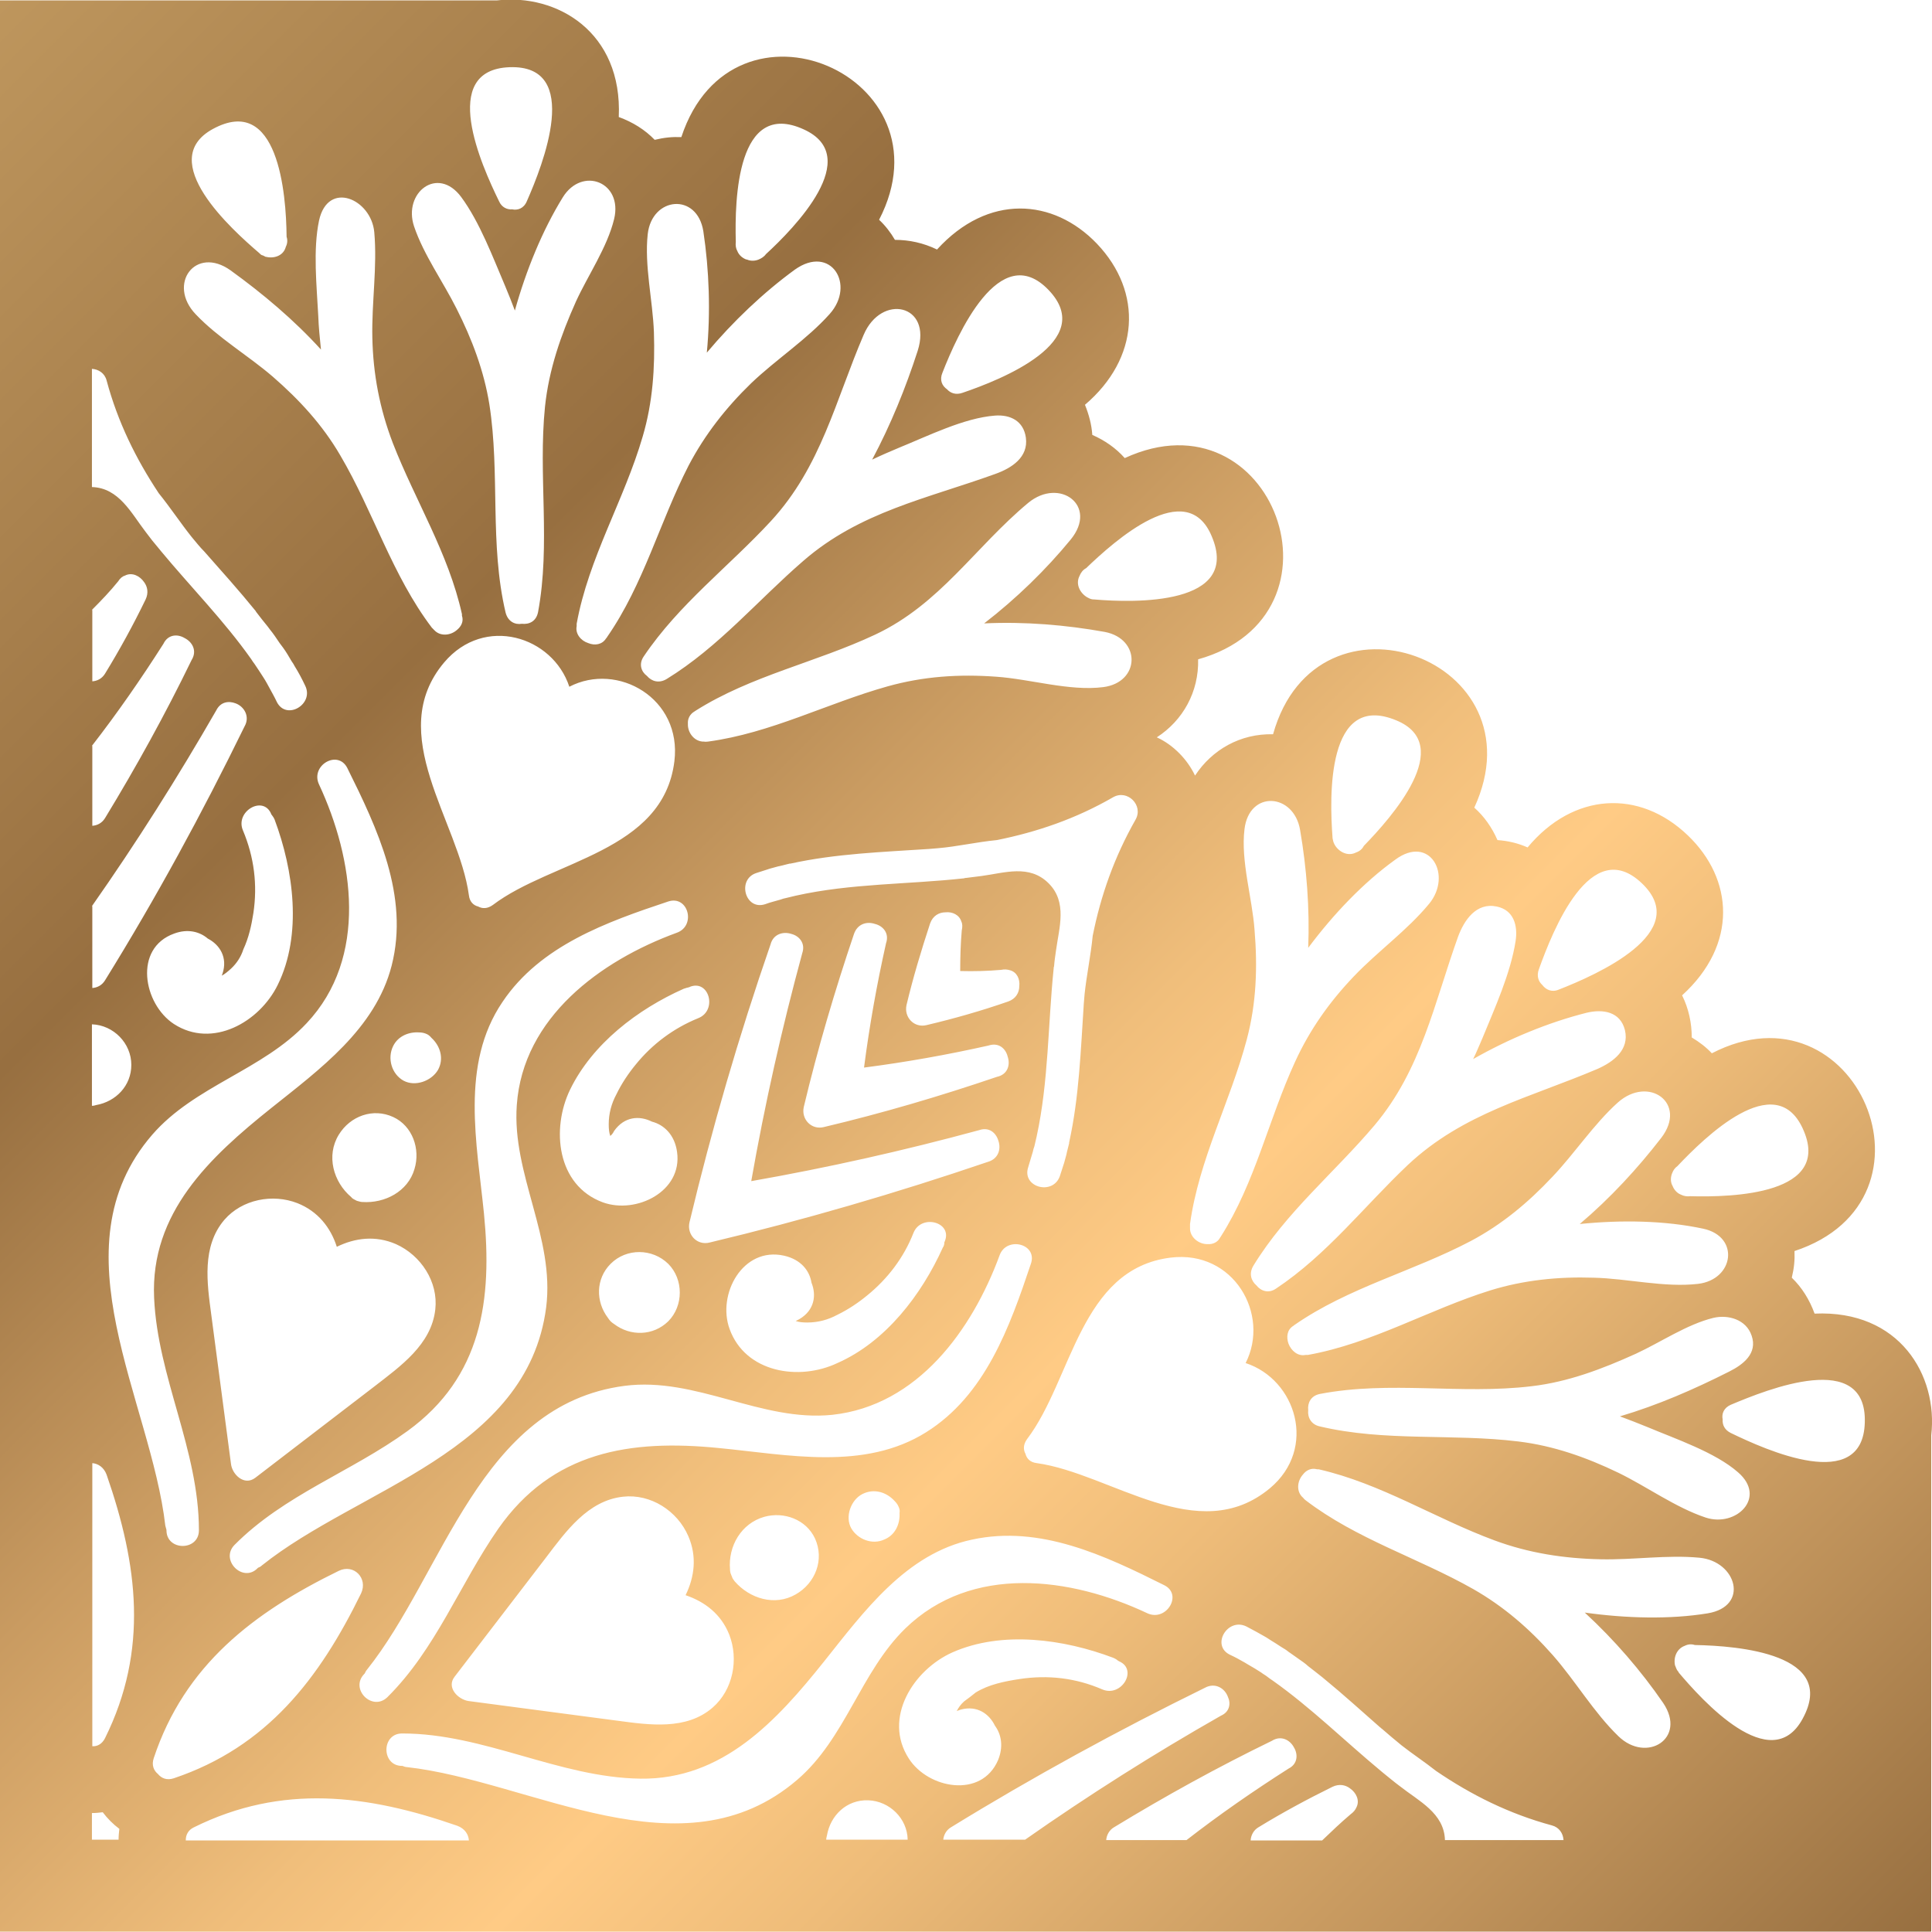 <?xml version="1.0" encoding="utf-8"?>
<!-- Generator: Adobe Illustrator 24.0.0, SVG Export Plug-In . SVG Version: 6.00 Build 0)  -->
<svg version="1.1" xmlns="http://www.w3.org/2000/svg" xmlns:xlink="http://www.w3.org/1999/xlink" x="0px" y="0px"
	 viewBox="0 0 500.2 500.2" style="enable-background:new 0 0 500.2 500.2;" xml:space="preserve">
<style type="text/css">
	.st0{fill:url(#SVGID_1_);}
	.st1{fill:url(#SVGID_2_);}
	.st2{fill:url(#SVGID_3_);}
	.st3{fill:url(#SVGID_4_);}
	.st4{display:none;}
	.st5{display:inline;}
	.st6{fill:none;stroke:#FFFFFF;stroke-width:1.5;stroke-miterlimit:10;}
	.st7{fill:none;stroke:#FFFFFF;stroke-width:1.5;stroke-miterlimit:10;stroke-dasharray:12.121,12.121;}
</style>
<g id="Ñëîé_2">
	
		<linearGradient id="SVGID_1_" gradientUnits="userSpaceOnUse" x1="69.941" y1="569.941" x2="569.941" y2="69.941" gradientTransform="matrix(6.123234e-17 1 -1 6.123234e-17 500.204 3.160205e-05)">
		<stop  offset="0" style="stop-color:#BE965D"/>
		<stop  offset="0.278" style="stop-color:#976F40"/>
		<stop  offset="0.426" style="stop-color:#C99B61"/>
		<stop  offset="0.558" style="stop-color:#F0BE7B"/>
		<stop  offset="0.627" style="stop-color:#FFCB85"/>
		<stop  offset="0.709" style="stop-color:#EEBC79"/>
		<stop  offset="0.869" style="stop-color:#C0935B"/>
		<stop  offset="1" style="stop-color:#976F40"/>
	</linearGradient>
	<path class="st0" d="M500,500.2v-23.8V371.6c1.8-15.5-8.2-32.5-30.2-31.5c-1.3-3.6-3.3-6.8-5.9-9.3c0.6-2.5,0.8-4.6,0.7-6.9
		c40.4-13.3,15.9-70.5-21.4-51.2c-1.5-1.6-3.2-2.9-5.2-4.1c0-3.7-0.8-7.5-2.5-10.9c14.5-13.2,13.3-30.1,1.5-41.4
		c-12.6-12.1-29.7-11.1-41.5,3.1c-2.5-1.1-5-1.7-7.8-1.9c-1.4-3.2-3.4-6.1-6-8.4c17.7-38.4-40.7-59.7-52.1-19
		c-8.5-0.2-15.8,4-20.2,10.7c-1-2.1-2.4-4.1-4.1-5.8c-1.7-1.7-3.6-3.1-5.8-4.1c6.8-4.4,10.9-11.8,10.7-20.2
		c40.7-11.4,19.4-69.8-19-52.1c-2.3-2.6-5.2-4.6-8.4-6c-0.2-2.8-0.9-5.3-1.9-7.8C295,92.8,296,75.7,284,63.1
		c-11.3-11.8-28.2-13-41.4,1.5c-3.5-1.7-7.2-2.5-10.9-2.5c-1.1-1.9-2.5-3.7-4.1-5.2c19.3-37.3-37.9-61.8-51.2-21.4
		c-2.3-0.1-4.4,0.1-6.9,0.7c-2.5-2.6-5.7-4.6-9.3-5.9c1-22-16-32-31.5-30.2H23.8H0v500H500z M438.8,425.9
		c11.3,0.2,37.1,2.3,27.9,19.1c-8.2,15.1-26.1-4.9-32.1-12c0,0,0,0,0-0.1c-0.2-0.2-0.4-0.5-0.5-0.7c0,0,0,0,0,0
		c-0.1-0.2-0.2-0.5-0.3-0.7c0-0.1,0-0.2-0.1-0.2c-0.5-2,0.3-4.4,2.5-5.2C437,425.7,437.9,425.6,438.8,425.9z M440,403.3
		c9.6,0.9,13,12.6,2.1,14.4c-9.8,1.6-21.1,1.3-31.8-0.2c7.7,7.1,14.6,15.1,20.3,23.4c6.2,9.2-4.3,15.7-11.6,8.6
		c-6.4-6.2-11.1-14.3-17-21c-6-6.8-12.7-12.6-20.6-17.1c-14.3-8.1-30.2-12.9-43.4-23c-0.2-0.2-0.4-0.3-0.5-0.5c0,0,0,0-0.1-0.1
		c0,0-0.1-0.1-0.1-0.1c-1.7-1.5-1.5-4.2,0-5.9c0.9-1.2,2.2-1.8,3.7-1.4c0.1,0,0.2,0,0.4,0c16.2,3.7,30.1,12.7,45.5,18.4
		c8.9,3.3,18,4.7,27.5,4.9C422.8,403.9,431.6,402.5,440,403.3z M234.4,421.6c-11.6,11.3-15.5,28.5-28,39.2
		c-29.7,25.5-68.8,0.3-101.1-3.3c-0.4,0-0.8-0.2-1.1-0.3c0,0-0.1,0-0.1,0c-5.4,0-5.4-8.4,0-8.4c21.3,0,40.6,11.4,61.7,11.7
		c21.3,0.3,35.3-15,47.6-30.4c10.3-12.9,21.2-27.9,38.3-31.5c17.6-3.8,34.3,4.1,49.7,11.8c4.9,2.4,0.6,9.5-4.3,7.3
		C277.2,408.3,251.6,404.9,234.4,421.6z M264,434.7c-3.9,0.6-8,1.4-11.4,3.5c-1,0.8-2,1.6-3,2.3c-0.9,0.8-1.5,1.7-1.9,2.5
		c0.3-0.1,0.7-0.3,1.1-0.4c4.2-1.1,7.3,1.1,8.8,4.2c1.7,2.3,2.2,5.5,0.8,8.9c-4.3,10-18.1,7.4-23.1-0.4c-6.8-10.5,1.2-23,11.3-27.5
		c12.9-5.7,28.9-3.4,41.6,1.4c0.5,0.2,1,0.5,1.3,0.8c0.1,0,0.1,0,0.2,0.1c5,2.1,0.7,9.4-4.3,7.3C278.5,434.4,271.3,433.6,264,434.7z
		 M77,311.5c5.3,2.1,8.6,6.3,10.2,11.3c4.7-2.3,10-3,15.3-0.7c6.5,2.9,11,9.8,10.2,16.9c-1,9.1-9,14.7-15.7,19.9
		c-10.3,7.9-20.6,15.8-30.9,23.7c-2.9,2.2-6-0.9-6.3-3.6c-1.7-12.9-3.4-25.7-5.1-38.6c-1.1-8.2-2.5-17.7,3.4-24.6
		C62.7,310.5,70.6,309,77,311.5z M90.9,309.9c-4.6-3.9-6.5-10.7-3.2-16.1c3-4.9,8.9-7,14.1-4.6c5,2.3,7.1,8.3,5.5,13.5
		c-1.7,5.8-7.7,8.9-13.5,8.5c-0.5,0-0.9-0.2-1.4-0.3c-0.1,0-0.1-0.1-0.2-0.1c-0.1,0-0.1-0.1-0.2-0.1
		C91.6,310.5,91.2,310.3,90.9,309.9z M105.5,370.5c19.3-14,22-34,19.8-56.3c-1.8-18.1-6.2-38.6,4.8-54.8c9.8-14.6,27-20.7,42.9-26
		c5.2-1.7,7.3,6.3,2.2,8.1c-19.7,7.2-39.8,21.9-41.4,44.6c-1.3,17.9,9.9,34.3,7.6,52.4c-4.9,37.5-48.6,46.8-73.6,66.8
		c-0.3,0.3-0.7,0.5-1,0.6c0,0-0.1,0.1-0.1,0.1c-3.8,3.9-9.8-2.1-6-6C73.6,387,90.9,381.1,105.5,370.5z M104.5,279.8
		c-3.1-1.7-4.3-5.8-2.7-9c1.3-2.6,4.1-3.7,6.8-3.5c0.5,0,1.1,0.1,1.6,0.3c0.6,0.2,1.1,0.6,1.5,1.1c2.3,2.1,3.3,5.4,1.7,8.3
		C111.7,279.9,107.5,281.4,104.5,279.8z M188.9,344.1c-3.3-9,3.4-21.4,14.1-19c4.4,1,6.6,3.9,7.1,7c1.3,3.2,0.8,7.1-3.1,9.4
		c-0.4,0.2-0.7,0.4-1,0.5c0.8,0.3,1.8,0.4,3,0.4c2.8,0,5.4-0.7,7.8-2c2.7-1.3,5.4-3.1,7.7-5c5.3-4.3,9.5-9.8,12-16.2
		c2-5,10.2-2.8,8.1,2.2c0,0.1-0.1,0.2-0.1,0.2c0,0.5-0.1,1-0.4,1.4c-5.5,12.2-14.8,24.4-27.3,29.9
		C206.9,357.6,193,355.4,188.9,344.1z M159,342.8c-0.3-0.2-0.6-0.4-0.9-0.7c-0.3-0.3-0.5-0.6-0.7-0.9c-3.2-4.2-3.2-10.1,0.7-14
		c4.1-4.1,10.8-4,14.9,0c4,4,4,10.9,0,14.9C169.1,345.9,163.2,346,159,342.8z M183.7,321.7c-3.2,0.8-5.9-2-5.2-5.2
		c5.8-24.3,12.8-48.3,21-72c0.7-2.7,3.3-3.4,5.4-2.7c2,0.5,3.7,2.4,2.8,5c-5.3,19.5-9.7,39.1-13.2,59c19.9-3.5,39.5-7.9,59-13.2
		c2.6-0.9,4.4,0.7,5,2.8c0.7,2.1,0,4.6-2.7,5.4C232,308.9,208,315.9,183.7,321.7z M159,292.8c2.7-3.8,6.6-4,9.8-2.4
		c3.1,0.8,5.9,3.4,6.5,7.9c1.4,10.2-10.6,16.1-19.2,13c-12-4.4-13.4-19.1-8.5-29.2c5.8-11.9,17.5-20.8,29.4-26.1
		c0.5-0.2,1-0.3,1.4-0.4c0.1,0,0.2-0.1,0.2-0.1c5-2,7.2,6.1,2.2,8.1c-6.4,2.6-11.9,6.7-16.2,12c-1.9,2.3-3.7,5-5,7.7
		c-1.3,2.4-2,5-2,7.8c0,1.2,0.1,2.2,0.4,3C158.4,293.8,158.7,293.4,159,292.8z M259.2,251.1c0.9-0.2,1.6-0.1,2.3,0.1
		c1.8,0.5,2.6,2.3,2.4,4.1c0,1.7-0.9,3.3-2.9,4c-6.9,2.4-13.9,4.4-21.1,6.1c-3.2,0.8-5.9-2-5.2-5.2c1.7-7.1,3.8-14.1,6.1-21.1
		c0.7-2,2.3-2.9,4-2.9c1.8-0.2,3.6,0.7,4.1,2.4c0.3,0.6,0.3,1.4,0.1,2.3c-0.3,3.5-0.4,7-0.4,10.5
		C252.2,251.5,255.7,251.4,259.2,251.1z M226.5,239.2c2.1,0.5,3.8,2.4,2.9,5c-2.4,10.7-4.3,21.4-5.7,32.2
		c10.8-1.4,21.5-3.3,32.2-5.7c2.7-0.9,4.5,0.8,5,2.9c0.7,2.1,0,4.6-2.8,5.2c-14.7,5-29.6,9.4-44.8,13c-3.2,0.8-5.9-2-5.2-5.2
		c3.6-15.1,8-30,13-44.8C222,239.2,224.4,238.5,226.5,239.2z M266.2,302.2c0.4-1.3,0.8-2.7,1.2-4c0.1-0.5,0.2-0.9,0.4-1.4
		c0.2-0.9,0.4-1.7,0.6-2.6c3.1-14.3,2.9-28.9,4.4-43.5c0-0.2,0-0.3,0.1-0.5c0.1-1.4,0.3-2.7,0.5-4.1c0.8-5.9,3-12.5-1.9-17.4
		c-5-5-11.4-2.7-17.4-1.9c-1.3,0.2-2.7,0.3-4,0.5c-0.2,0-0.3,0-0.5,0.1c-14.6,1.6-29.3,1.3-43.6,4.5c-0.9,0.2-1.7,0.4-2.5,0.6
		c-0.5,0.1-0.9,0.2-1.4,0.4c-1.3,0.4-2.7,0.7-4,1.2c-5.2,1.7-7.4-6.5-2.2-8.1c0.9-0.3,1.9-0.6,2.8-0.9c0.2-0.1,0.4-0.1,0.6-0.2
		c0.7-0.2,1.5-0.4,2.2-0.6c0.2,0,0.3-0.1,0.5-0.1c0.8-0.2,1.6-0.4,2.4-0.6c0.1,0,0.2,0,0.2,0c11.8-2.6,23.9-3,35.9-3.8
		c0.8-0.1,1.6-0.1,2.4-0.2c4.8-0.4,10-1.6,15.2-2.1c10.4-2.1,20.4-5.5,30.1-11.1c3.7-2.1,7.9,2.1,5.8,5.8c-5.5,9.7-9,19.6-11.1,30.1
		c-0.5,5.1-1.6,10.3-2.1,15.1c-0.1,0.8-0.1,1.6-0.2,2.4c-0.8,12.1-1.2,24.2-3.8,36c0,0.1,0,0.1,0,0.2c-0.2,0.8-0.4,1.6-0.6,2.4
		c0,0.2-0.1,0.3-0.1,0.5c-0.2,0.7-0.4,1.5-0.6,2.2c-0.1,0.2-0.1,0.4-0.2,0.6c-0.3,0.9-0.6,1.9-0.9,2.8
		C272.6,309.6,264.5,307.4,266.2,302.2z M161.7,358.8c18.5-2.4,35.4,9.4,53.8,7.5c22.1-2.4,36.2-22,43.3-41.3c1.8-5,9.9-3,8.1,2.2
		c-5.5,16.4-11.8,34-27.1,43.6c-16.1,10.1-36,5.8-53.7,4.1c-23-2.3-43.1,0.9-57.1,20.9c-10,14.4-16.1,31.1-28.7,43.6
		c-3.9,3.8-9.8-2.1-6-6c0,0,0.1-0.1,0.1-0.1c0.2-0.3,0.3-0.7,0.6-1C114.9,407.4,124.2,363.7,161.7,358.8z M220.4,395.7
		c-1.7-3-0.1-7.4,2.9-8.9c3-1.5,6.2-0.5,8.3,1.8c0.4,0.4,0.8,0.9,1,1.4c0.3,0.6,0.4,1.1,0.3,1.7c0,0,0,0.1,0,0.1c0,0,0,0,0,0.1
		c0.1,2.8-1.2,5.6-4,6.7C225.9,400,222.1,398.6,220.4,395.7z M206,412.8c-5.4,3.1-11.9,1.1-15.8-3.4c-0.3-0.4-0.6-0.8-0.7-1.2
		c0-0.1,0-0.1-0.1-0.2c0-0.1-0.1-0.2-0.1-0.3c-0.2-0.4-0.3-0.9-0.3-1.4c-0.5-6,2.9-11.9,8.9-13.6c5.1-1.4,10.8,0.7,13.1,5.6
		C213.5,403.8,211.1,409.9,206,412.8z M268.4,378.8c-1.7-0.2-2.6-1.2-2.9-2.4c-0.6-1.1-0.6-2.4,0.4-3.8c11.7-15.4,13.7-44.1,37.2-47
		c16.3-2,25.8,14.7,19.4,27.3c13.1,4.3,18.6,22.1,6.3,32.4C310.2,400.8,287.7,381.5,268.4,378.8z M121.3,440.4
		c-2.7-0.4-5.8-3.5-3.6-6.3c7.9-10.3,15.8-20.6,23.7-30.9c5.1-6.7,10.8-14.7,19.9-15.7c7.2-0.8,14.1,3.7,16.9,10.2
		c2.3,5.3,1.6,10.6-0.7,15.3c5,1.7,9.2,4.9,11.3,10.2c2.5,6.4,1,14.3-4.3,18.9c-6.8,5.9-16.4,4.5-24.6,3.4
		C147,443.8,134.1,442.1,121.3,440.4z M482.8,368.3c-0.5,18.5-25.6,7.1-34.7,2.7c-1.6-0.8-2.2-2.1-2.1-3.5c-0.3-1.5,0.3-3,2.1-3.8
		C457.6,359.7,483.4,349.3,482.8,368.3z M453.5,345.8c1.6,4.6-2.2,7.5-5.8,9.3c-9.1,4.6-18.5,8.7-28.3,11.6c2.4,0.9,4.8,1.8,7.2,2.8
		c7.1,3,17.5,6.5,23.4,11.7c7.5,6.5-0.5,14.3-8.4,11.7c-7.8-2.6-15.2-8-22.6-11.6c-8.3-4-16.8-7-25.9-8.1
		c-17.2-2.1-34.5,0.1-51.4-3.9c-2.3-0.5-3.2-2.4-3-4.2c-0.2-1.8,0.6-3.7,3-4.2c18.2-3.5,36.5,0.2,54.8-2c9.5-1.1,18.4-4.5,27-8.4
		c6.5-3,13.2-7.6,20.1-9.3C447.4,340.3,452.1,341.6,453.5,345.8z M466.7,292.1c8,17.2-18.2,17.9-29.1,17.6c-0.8,0.1-1.6,0-2.4-0.4
		c-1-0.4-1.7-1.2-2.1-2.1c0-0.1-0.1-0.2-0.1-0.2c0-0.1,0-0.1-0.1-0.2c-0.4-0.9-0.4-2,0-3c0.3-0.8,0.7-1.4,1.4-1.9
		C441.3,294.5,459.5,276.6,466.7,292.1z M430.1,294.6c-6.1,7.9-13.2,15.6-21.1,22.3c10.8-1.1,22.1-0.9,31.9,1.2
		c9.6,2,8.1,13.2-1.3,14.3c-8.7,1-18.3-1.4-27-1.6c-9.1-0.3-18.1,0.6-26.8,3.3c-16,5-30.5,13.7-47.2,16.7c-0.2,0-0.4,0-0.6,0
		c-2,0.4-3.7-1.1-4.4-2.9c-0.6-1.7-0.4-3.6,1.2-4.6c0.1-0.1,0.3-0.2,0.4-0.3c14-9.7,30.6-13.8,45.6-21.7c8.1-4.3,14.9-10,21.1-16.6
		c5.8-6.1,10.7-13.6,16.9-19.2C426.8,278.3,437,285.6,430.1,294.6z M410.8,262.2c4.2-1,8.7-0.3,9.9,4.5c1.2,5.1-3,8.2-7,10
		c-17.6,7.5-34.8,11.4-49.2,24.9c-11.4,10.8-20.9,23.2-34.1,32c-2,1.4-4,0.6-5.1-0.8c-1.4-1.2-2-3.1-0.8-5.1
		c8.5-13.9,21-24.1,31.4-36.4c12.1-14.4,15.4-31.5,21.6-48.8c1.6-4.3,4.7-8.9,10-7.8c4.4,0.9,5.5,4.9,4.9,8.9
		c-1.3,8.4-5.4,17.4-8.6,25.2c-0.8,1.8-1.5,3.6-2.4,5.4C390.7,268.9,400.9,264.7,410.8,262.2z M425.1,228.7
		c13.3,12.7-11.8,23.7-21.5,27.5c-1.9,0.8-3.4,0-4.3-1.2c-1-0.9-1.5-2.3-0.9-4C402,241,411.8,216,425.1,228.7z M370,234
		c-5.7,6.9-13.3,12.3-19.5,18.8c-6.3,6.6-11.4,13.8-15.2,22.1c-6.9,15-10.3,31.2-19.2,45.2c-0.1,0.1-0.1,0.2-0.2,0.3
		c-0.6,1.2-1.9,1.8-3.2,1.7c-2.3,0.1-4.7-1.8-4.6-4.2c0-0.3,0-0.7,0-1c2.3-16.7,10.4-31.6,14.7-47.8c2.5-9.4,2.8-18.8,2-28.4
		c-0.6-8.2-3.6-17.8-2.6-26c1.2-10.2,12.8-9.4,14.4,0.2c1.7,9.9,2.5,20.3,2.1,30.5c6.5-8.7,14.3-16.9,22.5-22.8
		C370.2,215.9,376.1,226.6,370,234z M361.5,186.5c15.5,6.4-1.3,25.2-8.4,32.5c-0.4,0.8-1.1,1.4-2,1.7c-2.1,1.1-4.4-0.1-5.5-1.9
		c0-0.1-0.1-0.1-0.1-0.2c-0.3-0.5-0.4-1.1-0.5-1.6c0,0,0,0,0-0.1C344.2,206.3,343.4,179,361.5,186.5z M174.6,197.1
		c-2.9,23.5-31.7,25.6-47,37.2c-1.4,1-2.7,1-3.8,0.4c-1.2-0.3-2.2-1.2-2.4-2.9c-2.6-19.2-22-41.8-6.4-60.3
		c10.4-12.3,28.1-6.8,32.4,6.3C159.9,171.3,176.6,180.8,174.6,197.1z M313.7,138.8c7.7,18-20,17.3-30.4,16.4c0,0,0,0-0.1,0
		c-0.6,0-1.1-0.2-1.6-0.5c-0.1,0-0.1-0.1-0.2-0.1c-1.8-1.1-3-3.4-1.9-5.5c0.3-0.8,0.9-1.6,1.7-2C288.6,140,307.2,123.3,313.7,138.8z
		 M277.2,139.7c-6.4,7.8-14.1,15.3-22.4,21.7c10.5-0.5,21.2,0.4,31.2,2.2c9.5,1.8,9.2,13.1-0.4,14.3c-8.7,1.1-18.9-2.1-27.7-2.7
		c-9.6-0.7-18.8-0.1-28.1,2.5c-15.7,4.4-30.2,12.1-46.5,14.3c-0.4,0-0.7,0.1-1,0c-2.4,0.1-4.3-2.2-4.2-4.6c-0.1-1.3,0.5-2.5,1.7-3.2
		c0.1-0.1,0.2-0.1,0.3-0.2c14.4-9.1,31.2-12.5,46.5-19.7c16.8-7.9,25.8-22.6,39.6-34.1C274.3,123.5,284.4,130.9,277.2,139.7z
		 M225.8,119c2.3-1.1,4.6-2.1,7-3.1c7.4-3,16.8-7.7,24.8-8.3c4-0.3,7.4,1.4,8,5.7c0.7,5.1-3.7,7.9-7.9,9.4
		c-17.7,6.4-35.1,9.8-49.7,22.5c-11.8,10.2-21.9,22.3-35.4,30.6c-2,1.2-3.9,0.6-5.1-0.8c-1.5-1.1-2.2-3.1-0.8-5.1
		c9.1-13.5,22-23.2,32.9-35c13-14.1,16.7-31.2,24-48.2c4.6-10.8,17.8-7.9,14,4.1C234.5,100.4,230.6,110,225.8,119z M271.5,75.1
		c12.7,13.3-12.3,23.2-22.3,26.6c-1.7,0.6-3.1,0.1-4-0.9c-1.3-0.9-2-2.4-1.2-4.3C247.8,86.8,258.8,61.8,271.5,75.1z M214.8,81.3
		c-5.9,6.6-13.8,11.7-20.3,17.9c-6.5,6.3-12,13.3-16.2,21.3c-7.5,14.6-11.6,30.7-21.1,44.4c-0.1,0.2-0.2,0.3-0.3,0.4
		c-1,1.6-2.9,1.9-4.6,1.2c-1.9-0.6-3.4-2.4-3-4.4c0-0.2,0-0.4,0-0.6c3.1-17.1,12.3-32,17.1-48.5c2.6-8.8,3.2-17.8,2.9-27
		c-0.3-8.2-2.5-17.3-1.6-25.4c1.1-9.7,12.8-10.8,14.4-0.7c1.5,10,1.9,20.8,0.9,31.4c6.8-8.1,14.7-15.6,22.8-21.5
		C215.1,63.2,221.6,73.7,214.8,81.3z M130.9,158.6c-4.2-17.8-1.4-36-4.2-53.9c-1.4-8.7-4.5-16.9-8.5-24.8c-3.5-7-8.5-13.9-11-21.3
		c-2.9-8.7,6.1-15.8,12.2-7.6c4.8,6.5,8.2,15.6,11.4,23.1c0.9,2.1,1.7,4.2,2.5,6.3c2.9-10.4,7.1-20.7,12.4-29.3
		c5-8.1,15.6-4,13.3,5.6c-1.8,7.4-6.8,14.6-9.9,21.4c-3.9,8.7-7,17.6-8,27.2c-1.8,17.8,1.5,35.5-1.8,53.2c-0.5,2.4-2.3,3.2-4.2,3
		C133.3,161.8,131.5,160.9,130.9,158.6z M208.1,33.5c15.6,7.1-2.4,25.5-9.8,32.3c-0.5,0.7-1.2,1.1-1.9,1.4c-1,0.4-2.1,0.4-3,0
		c0,0-0.1,0-0.1,0c-0.1,0-0.2-0.1-0.3-0.1c-0.9-0.4-1.7-1.1-2.1-2.1c-0.4-0.7-0.5-1.5-0.4-2.4C190.2,51.6,190.8,25.6,208.1,33.5z
		 M131.9,17.4c19-0.7,8.6,25.4,4.5,34.7c-0.8,1.9-2.4,2.4-3.8,2.1c-1.3,0.1-2.7-0.5-3.4-2.1C124.7,42.9,113.5,18.1,131.9,17.4z
		 M68.9,66.5c-0.1,0-0.2,0-0.3-0.1c-0.2-0.1-0.4-0.2-0.6-0.3c0,0-0.1,0-0.1,0c-0.3-0.1-0.5-0.3-0.7-0.5c0,0,0,0-0.1-0.1
		c-7-6-27-23.9-12-32.1c16.9-9.2,19,16.6,19.1,27.9c0.3,0.9,0.2,1.8-0.2,2.6C73.4,66.2,71,67,68.9,66.5z M59.7,70
		c8.3,6,16.4,12.8,23.4,20.5c-0.3-2.9-0.6-5.8-0.7-8.7C82,74,81,64.7,82.6,57.1c2.3-10.5,13.5-5.6,14.3,3c0.8,9-0.7,18.3-0.5,27.3
		c0.2,9.5,1.9,18.4,5.3,27.3c5.8,14.9,14.4,28.5,17.9,44.3c0,0.1,0,0.2,0,0.4c0.5,1.5-0.2,2.8-1.3,3.7c-1.7,1.5-4.4,1.7-5.9,0
		c-0.1,0-0.1-0.1-0.1-0.1c0,0,0,0,0,0c-0.2-0.2-0.3-0.3-0.5-0.5c-10.3-13.6-15.1-30-23.7-44.6c-4.6-7.9-10.6-14.4-17.5-20.4
		c-6.4-5.5-14.1-10-19.9-16.1C43.2,73.6,50.6,63.5,59.7,70z M41.2,142.1c-1.2-1.4-2.4-2.9-3.5-4.4c-3.7-4.8-6.9-11.4-13.9-11.6V95.5
		c1.7,0.1,3.3,1.1,3.8,3c2.9,10.8,7.6,20.3,13.5,29.2c3,3.7,5.7,7.8,8.5,11.3c1.1,1.3,2.1,2.6,3.3,3.8c4.5,5.1,9,10.1,13.3,15.4
		c0,0.1,0.1,0.1,0.1,0.2c1,1.3,2,2.6,3,3.8c0.2,0.3,0.4,0.5,0.6,0.8c0.9,1.1,1.7,2.3,2.5,3.5c0.3,0.4,0.6,0.8,0.9,1.2
		c0.8,1.1,1.5,2.3,2.2,3.5c0.3,0.4,0.6,0.9,0.8,1.3c1,1.6,1.9,3.3,2.7,5c2.4,4.8-4.8,9.1-7.3,4.3c-0.6-1.3-1.3-2.5-2-3.8
		c-0.2-0.4-0.4-0.7-0.6-1.1c-0.6-1.1-1.3-2.1-2-3.2c-0.4-0.6-0.8-1.2-1.2-1.8c-0.3-0.4-0.6-0.8-0.9-1.3c-7-9.9-15.6-18.6-23.4-28
		C41.5,142.5,41.4,142.3,41.2,142.1z M23.8,157.9c2.4-2.4,4.7-4.8,6.8-7.4c0.5-0.8,1.1-1.3,1.8-1.5c1.8-0.9,3.8,0.1,4.9,1.7
		c0.9,1.2,1.2,2.8,0.4,4.5c-3.2,6.6-6.7,13-10.5,19.2c-0.8,1.3-2,1.9-3.3,2V157.9z M23.8,193.1c6.6-8.5,12.7-17.3,18.5-26.4
		c1.2-2.5,3.7-2.6,5.5-1.5c2,1,3.3,3.3,1.8,5.7c-6.8,14-14.3,27.6-22.4,40.9c-0.8,1.3-2,1.9-3.3,2V193.1z M23.8,234.6
		C35.3,218.2,46,201.3,56,183.9c1.1-2.2,3.2-2.5,5-1.8c2.2,0.8,3.8,3.4,2.3,6c-11,22.5-22.9,44.4-36.1,65.7c-0.8,1.3-2,1.9-3.3,2
		V234.6z M45.1,241.7c3.5-1.3,6.6-0.5,8.7,1.3c3.1,1.6,5.2,4.9,3.8,9.1c-0.1,0.2-0.1,0.3-0.2,0.5c0.8-0.4,1.5-1,2.4-1.8
		c1.5-1.4,2.6-3.1,3.2-5c1.4-3,2.1-6.2,2.6-9.4c1.1-7.3,0.2-14.5-2.7-21.4c-2.1-4.9,5.2-9.2,7.3-4.3c0,0.1,0,0.1,0.1,0.2
		c0.3,0.4,0.6,0.8,0.8,1.3c4.9,13.1,7.2,29.8,0.8,42.8c-4.7,9.6-16.9,16.6-26.9,10.1C37.1,259.9,34.5,245.5,45.1,241.7z M23.8,265.2
		c5.6,0.2,10.2,4.9,10.2,10.5c0,5.4-4,9.5-9.1,10.4c-0.3,0.1-0.7,0.2-1.1,0.2V265.2z M39.4,293.8c11-12.7,28.6-16.7,40-28.9
		c16-17,12.2-42.5,3.2-61.8c-2.3-4.9,4.8-9.1,7.3-4.3c7.8,15.7,16.1,33.2,11.5,51.2c-4.2,16.4-18.7,26.9-31.2,36.9
		C54.3,299.6,38.9,314,39.9,336c0.9,20.6,11.6,39.3,11.6,60.2c0,5.4-8.4,5.4-8.4,0c0,0,0-0.1,0-0.1c-0.1-0.4-0.2-0.7-0.3-1.1
		C39.1,362.7,13.9,323.3,39.4,293.8z M23.8,378.8c1.6,0.1,3.1,1.1,3.8,3c8.1,23.3,10.9,45.4-0.4,68.2c-0.8,1.6-2.1,2.2-3.3,2.1
		V378.8z M40.9,459.3c-1.1-0.9-1.7-2.3-1.1-4.1c8-24.1,25.8-37.7,47.9-48.5c3.9-1.9,7.6,1.9,5.8,5.8c-10.8,22.1-24.4,39.8-48.5,47.9
		C43.2,461,41.8,460.4,40.9,459.3z M23.8,476.4v-7c0,0,0.1,0,0.1,0c0.9,0,1.8-0.1,2.7-0.2c0.6,0.8,1.3,1.6,2,2.3
		c0.7,0.7,1.5,1.4,2.3,2c-0.1,0.9-0.2,1.8-0.2,2.7c0,0,0,0.1,0,0.1H23.8z M48.1,476.4c0-1.3,0.6-2.6,2.1-3.3
		c22.8-11.3,44.9-8.5,68.2-0.4c1.9,0.7,2.9,2.2,3,3.8H48.1z M213.9,476.4c0-0.4,0.1-0.8,0.2-1.2c0.9-5.2,5.1-9.3,10.7-9.1
		c5.5,0.2,10.1,4.7,10.2,10.2H213.9z M244.2,476.4c0.1-1.3,0.8-2.6,2-3.3c21.3-13.1,43.3-25.1,65.7-36.1c2.7-1.5,5.2,0.1,6,2.3
		c0.8,1.7,0.5,3.9-1.8,4.9c-17.4,9.9-34.3,20.6-50.7,32.1H244.2z M286.4,476.4c0.1-1.3,0.8-2.6,2-3.3c13.3-8.1,26.9-15.6,40.9-22.4
		c2.4-1.5,4.7-0.2,5.7,1.7c1.1,1.8,1,4.3-1.4,5.5c-9.1,5.8-17.9,11.9-26.4,18.5H286.4z M323.8,476.4c0.1-1.3,0.8-2.6,2-3.3
		c6.2-3.8,12.7-7.3,19.2-10.5c1.7-0.8,3.3-0.5,4.5,0.4c1.6,1.1,2.6,3.1,1.7,4.9c-0.3,0.7-0.8,1.3-1.5,1.8c-2.6,2.2-5,4.5-7.4,6.8
		H323.8z M374.1,476.4c-0.2-7-6.8-10.1-11.6-13.9c-1.5-1.1-2.9-2.3-4.4-3.5c-0.2-0.2-0.4-0.3-0.6-0.5c-9.4-7.8-18.1-16.4-28-23.4
		c-0.5-0.3-1-0.7-1.4-1c-0.5-0.4-1.1-0.7-1.6-1.1c-1.1-0.7-2.2-1.4-3.3-2c-0.3-0.2-0.7-0.4-1-0.6c-1.2-0.7-2.5-1.4-3.8-2
		c-4.9-2.4-0.6-9.7,4.3-7.3c1.7,0.9,3.4,1.8,5.1,2.8c0.5,0.3,0.9,0.6,1.4,0.9c1.2,0.7,2.3,1.5,3.5,2.2c0.5,0.3,0.9,0.7,1.4,1
		c1.1,0.8,2.3,1.6,3.4,2.4c0.4,0.3,0.8,0.6,1.1,0.9c1.2,0.9,2.4,1.9,3.7,2.9c0.2,0.2,0.4,0.3,0.6,0.5c4.9,4,9.6,8.3,14.4,12.5
		c0.2,0.1,0.3,0.3,0.5,0.4c1.7,1.5,3.4,2.9,5.1,4.3c2.8,2.2,6,4.3,8.9,6.6c9.1,6.2,18.9,11.1,30,14.1c1.9,0.5,2.9,2.1,3,3.8H374.1z"
		/>
</g>
<g id="Ñëîé_2__x28_êîïèÿ_x29_" class="st4">
</g>
</svg>
